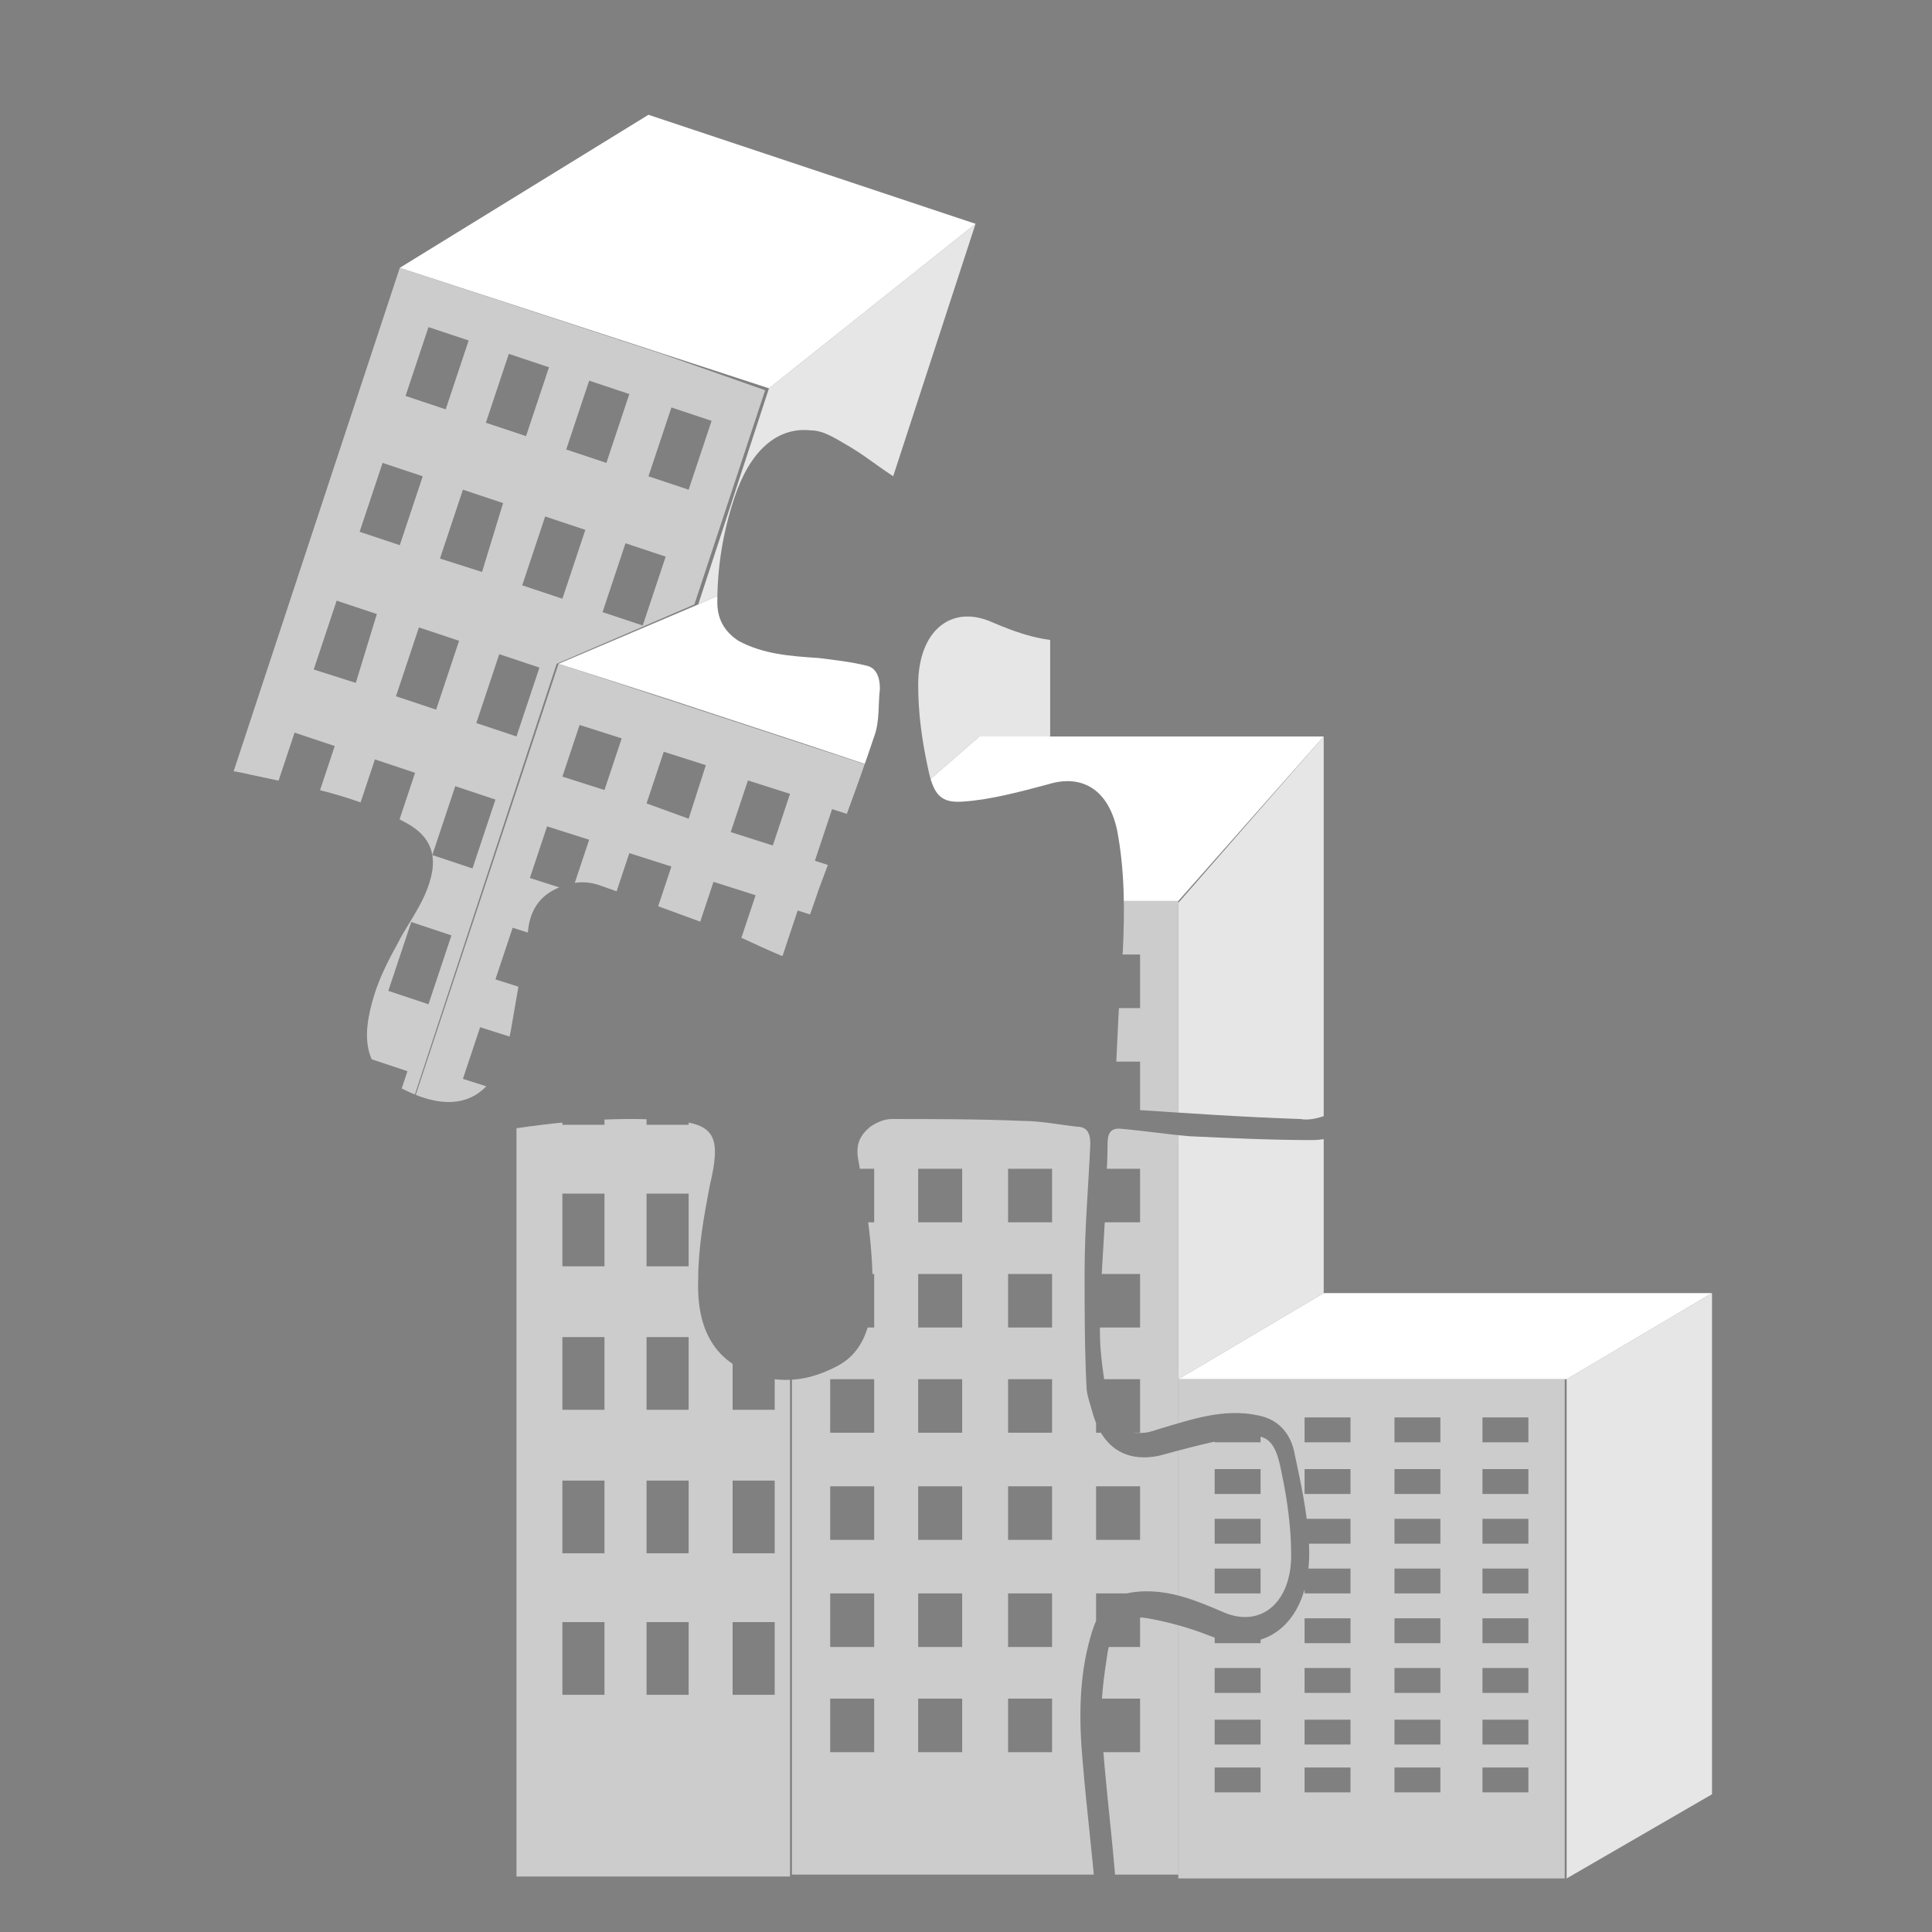 <svg xmlns="http://www.w3.org/2000/svg" xmlns:xlink="http://www.w3.org/1999/xlink" id="Capa_1" x="0" y="0" enable-background="new 0 0 101 101" version="1.1" viewBox="0 0 101 101" xml:space="preserve"><rect x="0" y="0" width="101" height="101" fill="#808080" stroke="none"/><style type="text/css">.st0{fill:#fff}.st4{clip-path:url(#SVGID_2_)}.st6{fill:#231f20}.st14{clip-path:url(#SVGID_4_)}.st15{clip-path:url(#SVGID_6_)}.st16{clip-path:url(#SVGID_8_)}.st18,.st19{opacity:.8;fill:#fff}.st19{opacity:.6}</style><g><g><defs><path id="SVGID_9_" d="M38.3,5.6c4.9,1.6,9.8,3.2,14.7,4.8c0.9,0.3,0.9,0.3,0.6,1.4c-0.6,2.8-1.2,5.5-1.9,8.3 c-0.4,1.4-1,2.7-1.6,4c-0.8,1.5-1.5,1.8-2.7,1.2c-1-0.5-1.9-1.3-2.9-1.9c-0.7-0.4-1.4-0.9-2.1-0.9c-1.8-0.2-3.2,1.1-4,3.5 c-0.6,1.8-0.9,3.6-0.9,5.5c0,1,0.5,1.6,1.1,2c1.3,0.7,2.7,0.8,4.2,0.9c0.8,0.1,1.7,0.2,2.5,0.4c0.5,0.1,0.7,0.6,0.7,1.2 c-0.1,0.8,0,1.7-0.3,2.5c-0.9,2.7-1.9,5.3-2.9,8c-0.3,0.9-0.6,1.7-0.9,2.6c-0.3,0.9-0.5,1.1-1.2,0.8c-1.2-0.5-2.3-1.1-3.5-1.5 c-1.9-0.7-3.8-1.4-5.8-2.1c-0.8-0.3-1.6-0.2-2.4,0.2c-0.8,0.4-1.3,1.1-1.4,2.2c-0.3,1.7-0.6,3.5-0.9,5.2c-0.8,4.1-3.2,4.3-5.7,3 c-1.9-1-2.2-2.5-1.4-5c0.3-0.9,0.7-1.7,1.2-2.6c0.4-0.8,1-1.6,1.4-2.5c0.8-1.8,0.5-3-1-3.8c-2.5-1.4-5.3-1.9-8.1-2.5 c-0.8-0.2-1.7-0.3-2.5-0.4c-0.6-0.1-0.7-0.3-0.4-1c3.5-10.4,6.9-20.8,10.3-31.3c0.7-2.2,1.5-4.3,2.1-6.5c0.2-0.7,0.4-0.8,1-0.6 C28.4,2.3,33.3,3.9,38.3,5.6C38.3,5.6,38.3,5.6,38.3,5.6z"/></defs><clipPath id="SVGID_2_"><use overflow="visible" xlink:href="#SVGID_9_"/></clipPath><g class="st4"><polygon points="51 11.7 33.9 6 20.9 14 40.2 20.3" class="st0"/><path d="M92.6,13.9c0,0.1,0,0.3-0.1,0.4L92.6,13.9L92.6,13.9z" class="st6"/><polygon points="58.4 35.2 48.4 41 40.6 64.7 49.3 62.9" class="st18"/><polygon points="44.8 30.7 51 11.7 40.2 20.3 36.5 31.6 41.2 29.5" class="st18"/><polygon points="44.8 30.7 41.2 29.5 36.5 31.6 29.2 34.7 29.2 34.7 34.8 36.5 42.1 38.9 48.4 41 58.4 35.2" class="st0"/><path d="M34.6,18.5L20.9,14L7.7,54l-8.1,24.5L13.2,83l8.1-24.6l7.8-23.7l0,0l7.2-3.1l3.7-11.2L34.6,18.5z M6.9,70.9 l-2.1-0.7L6,66.7l2.1,0.7L6.9,70.9z M9.2,63.9l-2.1-0.7l1.2-3.6l2.1,0.7L9.2,63.9z M11.6,56.8l-2.1-0.7l1.2-3.6l2.1,0.7 L11.6,56.8z M13.9,49.7L11.8,49l1.2-3.6l2.1,0.7L13.9,49.7z M16.3,42.6l-2.1-0.7l1.2-3.6l2.1,0.7L16.3,42.6z M18.6,35.7L16.4,35 l1.2-3.6l2.1,0.7L18.6,35.7z M20.9,28.5l-2.1-0.7l1.2-3.6l2.1,0.7L20.9,28.5z M23.3,21.4l-2.1-0.7l1.2-3.6l2.1,0.7L23.3,21.4z M11.2,72.3L9,71.6l1.2-3.6l2.1,0.7L11.2,72.3z M13.5,65.3l-2.1-0.7l1.2-3.6l2.1,0.7L13.5,65.3z M15.8,58.2l-2.1-0.7l1.2-3.6 l2.1,0.7L15.8,58.2z M18.2,51.1L16,50.4l1.2-3.6l2.1,0.7L18.2,51.1z M20.5,44l-2.1-0.7l1.2-3.6l2.1,0.7L20.5,44z M22.8,37.1 l-2.1-0.7l1.2-3.6l2.1,0.7L22.8,37.1z M25.2,29.9L23,29.2l1.2-3.6l2.1,0.7L25.2,29.9z M27.5,22.8l-2.1-0.7l1.2-3.6l2.1,0.7 L27.5,22.8z M15.4,73.7L13.3,73l1.2-3.6l2.1,0.7L15.4,73.7z M17.7,66.7L15.6,66l1.2-3.6l2.1,0.7L17.7,66.7z M20.1,59.6l-2.1-0.7 l1.2-3.6l2.1,0.7L20.1,59.6z M22.4,52.5l-2.1-0.7l1.2-3.6l2.1,0.7L22.4,52.5z M24.7,45.4l-2.1-0.7l1.2-3.6l2.1,0.7L24.7,45.4z M27,38.5l-2.1-0.7l1.2-3.6l2.1,0.7L27,38.5z M29.4,31.3l-2.1-0.7l1.2-3.6l2.1,0.7L29.4,31.3z M31.7,24.2l-2.1-0.7l1.2-3.6 l2.1,0.7L31.7,24.2z M33.6,32.7L31.5,32l1.2-3.6l2.1,0.7L33.6,32.7z M36,25.6l-2.1-0.7l1.2-3.6l2.1,0.7L36,25.6z" class="st19"/><path d="M29.2,34.7L13.2,83l19.2,6.4l16-48.4L29.2,34.7z M19.4,78.2l-2.2-0.7l0.9-2.7l2.2,0.7L19.4,78.2z M21.1,73 l-2.2-0.7l0.9-2.7l2.2,0.7L21.1,73z M22.9,67.7L20.7,67l0.9-2.7l2.2,0.7L22.9,67.7z M24.6,62.4l-2.2-0.7l0.9-2.7l2.2,0.7 L24.6,62.4z M26.4,57.1l-2.2-0.7l0.9-2.7l2.2,0.7L26.4,57.1z M28.1,51.9l-2.2-0.7l0.9-2.7l2.2,0.7L28.1,51.9z M29.9,46.6 l-2.2-0.7l0.9-2.7l2.2,0.7L29.9,46.6z M31.6,41.3l-2.2-0.7l0.9-2.7l2.2,0.7L31.6,41.3z M23.8,79.7l-2.2-0.7l0.9-2.7l2.2,0.7 L23.8,79.7z M25.5,74.5l-2.2-0.7l0.9-2.7l2.2,0.7L25.5,74.5z M27.3,69.1l-2.2-0.7l0.9-2.7l2.2,0.7L27.3,69.1z M29,63.9l-2.2-0.7 l0.9-2.7l2.2,0.7L29,63.9z M30.8,58.6l-2.2-0.7l0.9-2.7l2.2,0.7L30.8,58.6z M32.5,53.4l-2.2-0.7l0.9-2.7l2.2,0.7L32.5,53.4z M34.2,48L32,47.3l0.9-2.7l2.2,0.7L34.2,48z M36,42.8L33.8,42l0.9-2.7l2.2,0.7L36,42.8z M28.2,81.1L26,80.4l0.9-2.7l2.2,0.7 L28.2,81.1z M29.9,75.9l-2.2-0.7l0.9-2.7l2.2,0.7L29.9,75.9z M31.7,70.6l-2.2-0.7l0.9-2.7l2.2,0.7L31.7,70.6z M33.4,65.3 l-2.2-0.7l0.9-2.7l2.2,0.7L33.4,65.3z M35.2,60L33,59.3l0.9-2.7l2.2,0.7L35.2,60z M36.9,54.8l-2.2-0.7l0.9-2.7l2.2,0.7L36.9,54.8 z M38.6,49.5l-2.2-0.7l0.9-2.7l2.2,0.7L38.6,49.5z M40.4,44.2l-2.2-0.7l0.9-2.7l2.2,0.7L40.4,44.2z M32.6,82.6l-2.2-0.7l0.9-2.7 l2.2,0.7L32.6,82.6z M34.3,77.4l-2.2-0.7L33,74l2.2,0.7L34.3,77.4z M36.1,72.1l-2.2-0.7l0.9-2.7l2.2,0.7L36.1,72.1z M37.8,66.8 L35.6,66l0.9-2.7l2.2,0.7L37.8,66.8z M39.6,61.5l-2.2-0.7l0.9-2.7l2.2,0.7L39.6,61.5z M41.3,56.3l-2.2-0.7l0.9-2.7l2.2,0.7 L41.3,56.3z M43,51l-2.2-0.7l0.9-2.7l2.2,0.7L43,51z M44.8,45.7l-2.2-0.7l0.9-2.7l2.2,0.7L44.8,45.7z" class="st19"/></g></g><g><defs><path id="SVGID_11_" d="M40.9,100.4c-5.2,0-10.5,0-15.7,0c-0.5,0-0.8-0.2-0.8-0.9c0-13.1,0-26.2,0-39.2c0-0.6,0.1-0.9,0.6-1 c3.5-0.6,6.9-1,10.4-0.7c2,0.2,2.3,0.9,1.7,3.4c-0.3,1.6-0.6,3.2-0.6,4.9c-0.1,2.9,1.1,4.5,3.4,5.1c1.3,0.3,2.5,0.1,3.7-0.5 c1.3-0.6,1.9-1.8,2-3.6c0.1-2.4-0.3-4.8-0.7-7.1c-0.2-0.9,0-1.4,0.6-1.9c0.3-0.2,0.7-0.4,1.1-0.4c2.3,0,4.6,0,6.9,0.1 c0.9,0,1.9,0.2,2.8,0.3c0.5,0,0.7,0.3,0.7,0.9c-0.1,2.2-0.3,4.5-0.3,6.7c0,2,0,4,0.1,6c0,0.4,0.2,0.9,0.3,1.3 c0.6,2.2,2.1,2.6,3.5,2.3c1.5-0.4,2.9-0.8,4.4-1c1.3-0.2,1.7,0.3,2,1.9c0.3,1.4,0.5,2.9,0.5,4.3c0,2.5-1.6,3.8-3.5,3 c-1.4-0.6-2.8-1.2-4.4-1.1c-1.4,0.1-2.1,0.6-2.6,2.4c-0.6,2.1-0.6,4.3-0.4,6.5c0.2,2.4,0.5,4.8,0.7,7.2c0.1,1,0,1-0.8,1 C51.4,100.4,46.2,100.4,40.9,100.4z"/></defs><clipPath id="SVGID_4_"><use overflow="visible" xlink:href="#SVGID_11_"/></clipPath><g class="st14"><path d="M95.1,7.5c0,0.1,0,0.3,0,0.4L95.1,7.5L95.1,7.5z" class="st6"/><path d="M61.6,72.1v14v5.7v6.4h20.2V72.1H61.6z M65.9,93.7h-2.4v-1.3h2.4V93.7z M65.9,91.2h-2.4v-1.3h2.4V91.2z M65.9,88.5h-2.4v-1.3h2.4V88.5z M65.9,85.9h-2.4v-1.3h2.4V85.9z M65.9,83.3h-2.4V82h2.4V83.3z M65.9,80.7h-2.4v-1.3h2.4V80.7z M65.9,78.1h-2.4v-1.3h2.4V78.1z M65.9,75.4h-2.4v-1.3h2.4V75.4z M70.6,93.7h-2.4v-1.3h2.4V93.7z M70.6,91.2h-2.4v-1.3h2.4V91.2z M70.6,88.5h-2.4v-1.3h2.4V88.5z M70.6,85.9h-2.4v-1.3h2.4V85.9z M70.6,83.3h-2.4V82h2.4V83.3z M70.6,80.7h-2.4v-1.3h2.4V80.7z M70.6,78.1h-2.4v-1.3h2.4V78.1z M70.6,75.4h-2.4v-1.3h2.4V75.4z M75.3,93.7h-2.4v-1.3h2.4V93.7z M75.3,91.2h-2.4v-1.3h2.4V91.2z M75.3,88.5h-2.4v-1.3h2.4V88.5z M75.3,85.9h-2.4v-1.3h2.4V85.9z M75.3,83.3h-2.4V82h2.4V83.3z M75.3,80.7h-2.4v-1.3h2.4V80.7z M75.3,78.1h-2.4v-1.3h2.4V78.1z M75.3,75.4h-2.4v-1.3h2.4V75.4z M79.9,93.7h-2.4v-1.3h2.4V93.7z M79.9,91.2h-2.4v-1.3h2.4V91.2z M79.9,88.5h-2.4v-1.3h2.4V88.5z M79.9,85.9h-2.4v-1.3h2.4V85.9z M79.9,83.3h-2.4V82h2.4V83.3z M79.9,80.7h-2.4v-1.3h2.4V80.7z M79.9,78.1h-2.4v-1.3h2.4V78.1z M79.9,75.4h-2.4v-1.3h2.4V75.4z" class="st19"/><path d="M41.4,30.1H27v42.2v25.8h14.3V72.1v-25h0l5.9-5.2V30.1H41.4z M31.6,88.6h-2.2v-3.8h2.2V88.6z M31.6,81.2 h-2.2v-3.8h2.2V81.2z M31.6,73.7h-2.2v-3.8h2.2V73.7z M31.6,66.2h-2.2v-3.8h2.2V66.2z M31.6,58.8h-2.2V55h2.2V58.8z M31.6,51.4 h-2.2v-3.8h2.2V51.4z M31.6,43.9h-2.2v-3.8h2.2V43.9z M31.6,36.5h-2.2v-3.8h2.2V36.5z M36,88.6h-2.2v-3.8H36V88.6z M36,81.2h-2.2 v-3.8H36V81.2z M36,73.7h-2.2v-3.8H36V73.7z M36,66.2h-2.2v-3.8H36V66.2z M36,58.8h-2.2V55H36V58.8z M36,51.4h-2.2v-3.8H36V51.4z M36,43.9h-2.2v-3.8H36V43.9z M36,36.5h-2.2v-3.8H36V36.5z M40.5,88.6h-2.2v-3.8h2.2V88.6z M40.5,81.2h-2.2v-3.8h2.2V81.2z M40.5,73.7h-2.2v-3.8h2.2V73.7z M40.5,66.2h-2.2v-3.8h2.2V66.2z M40.5,58.8h-2.2V55h2.2V58.8z M40.5,51.4h-2.2v-3.8h2.2V51.4z M40.5,43.9h-2.2v-3.8h2.2V43.9z M40.5,36.5h-2.2v-3.8h2.2V36.5z M45,43.9h-2.2v-3.8H45V43.9z M45,36.5h-2.2v-3.8H45V36.5z" class="st19"/><path d="M41.4,47.1v50.9h20.2V47.1H41.4z M45.7,91.6h-2.3v-2.8h2.3V91.6z M45.7,86.1h-2.3v-2.8h2.3V86.1z M45.7,80.5h-2.3v-2.8h2.3V80.5z M45.7,74.9h-2.3v-2.8h2.3V74.9z M45.7,69.4h-2.3v-2.8h2.3V69.4z M45.7,63.9h-2.3v-2.8h2.3V63.9z M45.7,58.3h-2.3v-2.8h2.3V58.3z M45.7,52.7h-2.3v-2.8h2.3V52.7z M50.3,91.6H48v-2.8h2.3V91.6z M50.3,86.1H48v-2.8h2.3V86.1z M50.3,80.5H48v-2.8h2.3V80.5z M50.3,74.9H48v-2.8h2.3V74.9z M50.3,69.4H48v-2.8h2.3V69.4z M50.3,63.9H48v-2.8h2.3V63.9z M50.3,58.3H48v-2.8h2.3V58.3z M50.3,52.7H48v-2.8h2.3V52.7z M55,91.6h-2.3v-2.8H55V91.6z M55,86.1h-2.3v-2.8H55V86.1z M55,80.5 h-2.3v-2.8H55V80.5z M55,74.9h-2.3v-2.8H55V74.9z M55,69.4h-2.3v-2.8H55V69.4z M55,63.9h-2.3v-2.8H55V63.9z M55,58.3h-2.3v-2.8 H55V58.3z M55,52.7h-2.3v-2.8H55V52.7z M59.6,91.6h-2.3v-2.8h2.3V91.6z M59.6,86.1h-2.3v-2.8h2.3V86.1z M59.6,80.5h-2.3v-2.8h2.3 V80.5z M59.6,74.9h-2.3v-2.8h2.3V74.9z M59.6,69.4h-2.3v-2.8h2.3V69.4z M59.6,63.9h-2.3v-2.8h2.3V63.9z M59.6,58.3h-2.3v-2.8h2.3 V58.3z M59.6,52.7h-2.3v-2.8h2.3V52.7z" class="st19"/></g></g><g><defs><path id="SVGID_13_" d="M74.6,16.6c5.2,0,10.4,0,15.6,0c0.8,0,0.8,0,0.8,1c0,13,0,26,0,39c0,0.7-0.2,1-0.7,1 c-3.3,0.5-6.6,0.9-10,0.7c-0.4,0-0.8-0.1-1.2-0.2c-0.8-0.2-1.1-0.9-1-1.9c0.2-1.2,0.6-2.3,0.7-3.5c0.1-1.4,0.1-2.9-0.1-4.4 c-0.1-1.3-0.8-2.2-1.8-2.7c-2-1.1-4-0.9-5.9,0.4c-0.9,0.6-1.2,1.7-1.3,3c-0.1,2.5,0.3,4.9,0.7,7.3c0.2,1,0,1.6-0.8,1.9 c-0.5,0.2-1.1,0.4-1.6,0.3c-3-0.1-5.9-0.3-8.9-0.5c-0.6,0-0.8-0.3-0.8-1.1c0.1-2.4,0.2-4.8,0.4-7.2c0.1-2.1,0.1-4.2-0.3-6.3 c-0.5-2.3-2-2.9-3.6-2.4c-1.5,0.4-3,0.8-4.4,0.9c-1.2,0.1-1.6-0.3-1.9-1.8c-0.3-1.4-0.5-2.8-0.5-4.3c0-2.8,1.7-4.2,3.8-3.3 c1.4,0.6,2.8,1.1,4.4,1c1.2-0.1,1.8-0.6,2.2-2.1c0.6-2,0.7-4.1,0.5-6.2c-0.2-2.2-0.5-4.5-0.7-6.7c-0.2-2-0.2-2,1.4-2 C64.6,16.6,69.6,16.6,74.6,16.6z"/></defs><clipPath id="SVGID_6_"><use overflow="visible" xlink:href="#SVGID_13_"/></clipPath><g class="st15"><path d="M95.1,7.5c0,0.1,0,0.3,0,0.4L95.1,7.5L95.1,7.5z" class="st6"/><polygon points="69.2 38.5 61.6 47.2 61.6 72.1 69.2 67.6" class="st18"/><polygon points="54.9 38.5 54.9 18.5 47.3 30.1 47.3 41.9 51.2 38.5" class="st18"/><polygon points="54.9 38.5 51.2 38.5 47.3 41.9 41.4 47.1 41.4 47.1 47.3 47.1 54.9 47.1 61.6 47.1 69.2 38.5" class="st0"/><path d="M41.4,47.1v50.9h20.2V47.1H41.4z M45.7,91.6h-2.3v-2.8h2.3V91.6z M45.7,86.1h-2.3v-2.8h2.3V86.1z M45.7,80.5h-2.3v-2.8h2.3V80.5z M45.7,74.9h-2.3v-2.8h2.3V74.9z M45.7,69.4h-2.3v-2.8h2.3V69.4z M45.7,63.9h-2.3v-2.8h2.3V63.9z M45.7,58.3h-2.3v-2.8h2.3V58.3z M45.7,52.7h-2.3v-2.8h2.3V52.7z M50.3,91.6H48v-2.8h2.3V91.6z M50.3,86.1H48v-2.8h2.3V86.1z M50.3,80.5H48v-2.8h2.3V80.5z M50.3,74.9H48v-2.8h2.3V74.9z M50.3,69.4H48v-2.8h2.3V69.4z M50.3,63.9H48v-2.8h2.3V63.9z M50.3,58.3H48v-2.8h2.3V58.3z M50.3,52.7H48v-2.8h2.3V52.7z M55,91.6h-2.3v-2.8H55V91.6z M55,86.1h-2.3v-2.8H55V86.1z M55,80.5 h-2.3v-2.8H55V80.5z M55,74.9h-2.3v-2.8H55V74.9z M55,69.4h-2.3v-2.8H55V69.4z M55,63.9h-2.3v-2.8H55V63.9z M55,58.3h-2.3v-2.8 H55V58.3z M55,52.7h-2.3v-2.8H55V52.7z M59.6,91.6h-2.3v-2.8h2.3V91.6z M59.6,86.1h-2.3v-2.8h2.3V86.1z M59.6,80.5h-2.3v-2.8h2.3 V80.5z M59.6,74.9h-2.3v-2.8h2.3V74.9z M59.6,69.4h-2.3v-2.8h2.3V69.4z M59.6,63.9h-2.3v-2.8h2.3V63.9z M59.6,58.3h-2.3v-2.8h2.3 V58.3z M59.6,52.7h-2.3v-2.8h2.3V52.7z" class="st19"/></g></g><g><defs><path id="SVGID_15_" d="M74.8,100.3c-5.2,0-10.4,0-15.6,0c-0.5,0-0.7-0.2-0.8-0.9c-0.2-3-0.6-5.9-0.8-8.9 c-0.1-1.4,0.1-2.8,0.3-4.1c0.3-1.6,0.8-2,2.1-1.8c1.1,0.2,2.2,0.5,3.2,0.9c3.2,1.3,5.6-1,5.2-5.2c-0.1-1.4-0.4-2.8-0.7-4.2 c-0.2-1.2-0.9-1.9-1.9-2.1c-1.8-0.4-3.5,0.2-5.2,0.7c-0.3,0.1-0.6,0.2-0.8,0.2c-1.1,0.1-1.6-0.3-1.9-1.7 c-0.2-1.2-0.4-2.4-0.4-3.6c0-2.2,0.2-4.4,0.3-6.6c0-1,0.1-2.1,0.1-3.2c0-0.6,0.2-0.8,0.6-0.8c1.2,0.1,2.5,0.3,3.7,0.4 c2.1,0.1,4.3,0.2,6.4,0.2c1,0,1.9-0.4,2.6-1.3c0.4-0.6,0.6-1.3,0.5-2.1c-0.3-1.7-0.5-3.5-0.8-5.3c0-0.1,0-0.2,0-0.3 c-0.1-3.3,0.2-3.9,2.9-4.5c1-0.2,2,0.1,3,0.7c0.7,0.4,1,1.2,1.2,2.2c0.3,2-0.1,3.9-0.5,5.8c0,0.1-0.1,0.2-0.1,0.4 c-0.6,2.5,0.2,3.9,2.2,4.3c2.9,0.5,5.7,0.1,8.5-0.2c0.8-0.1,1.6-0.2,2.5-0.4c0.4-0.1,0.5,0.1,0.5,0.5c0,0.1,0,0.3,0,0.4 c0,13.1,0,26.3,0,39.4c0,1,0,1-0.8,1C85.2,100.3,80,100.3,74.8,100.3z"/></defs><clipPath id="SVGID_8_"><use overflow="visible" xlink:href="#SVGID_15_"/></clipPath><g class="st16"><path d="M95.1,7.5c0,0.1,0,0.3,0,0.4L95.1,7.5L95.1,7.5z" class="st6"/><polygon points="69.2 38.5 61.6 47.2 61.6 72.1 69.2 67.6" class="st18"/><polygon points="69.2 67.6 61.6 72.1 69.2 72.1 81.9 72.1 89.5 67.6" class="st0"/><polygon points="81.9 98.2 89.5 93.8 89.5 67.6 81.9 72.1" class="st18"/><path d="M61.6,72.1v14v5.7v6.4h20.2V72.1H61.6z M65.9,93.7h-2.4v-1.3h2.4V93.7z M65.9,91.2h-2.4v-1.3h2.4V91.2z M65.9,88.5h-2.4v-1.3h2.4V88.5z M65.9,85.9h-2.4v-1.3h2.4V85.9z M65.9,83.3h-2.4V82h2.4V83.3z M65.9,80.7h-2.4v-1.3h2.4V80.7z M65.9,78.1h-2.4v-1.3h2.4V78.1z M65.9,75.4h-2.4v-1.3h2.4V75.4z M70.6,93.7h-2.4v-1.3h2.4V93.7z M70.6,91.2h-2.4v-1.3h2.4V91.2z M70.6,88.5h-2.4v-1.3h2.4V88.5z M70.6,85.9h-2.4v-1.3h2.4V85.9z M70.6,83.3h-2.4V82h2.4V83.3z M70.6,80.7h-2.4v-1.3h2.4V80.7z M70.6,78.1h-2.4v-1.3h2.4V78.1z M70.6,75.4h-2.4v-1.3h2.4V75.4z M75.3,93.7h-2.4v-1.3h2.4V93.7z M75.3,91.2h-2.4v-1.3h2.4V91.2z M75.3,88.5h-2.4v-1.3h2.4V88.5z M75.3,85.9h-2.4v-1.3h2.4V85.9z M75.3,83.3h-2.4V82h2.4V83.3z M75.3,80.7h-2.4v-1.3h2.4V80.7z M75.3,78.1h-2.4v-1.3h2.4V78.1z M75.3,75.4h-2.4v-1.3h2.4V75.4z M79.9,93.7h-2.4v-1.3h2.4V93.7z M79.9,91.2h-2.4v-1.3h2.4V91.2z M79.9,88.5h-2.4v-1.3h2.4V88.5z M79.9,85.9h-2.4v-1.3h2.4V85.9z M79.9,83.3h-2.4V82h2.4V83.3z M79.9,80.7h-2.4v-1.3h2.4V80.7z M79.9,78.1h-2.4v-1.3h2.4V78.1z M79.9,75.4h-2.4v-1.3h2.4V75.4z" class="st19"/><path d="M41.4,47.1v50.9h20.2V47.1H41.4z M45.7,91.6h-2.3v-2.8h2.3V91.6z M45.7,86.1h-2.3v-2.8h2.3V86.1z M45.7,80.5h-2.3v-2.8h2.3V80.5z M45.7,74.9h-2.3v-2.8h2.3V74.9z M45.7,69.4h-2.3v-2.8h2.3V69.4z M45.7,63.9h-2.3v-2.8h2.3V63.9z M45.7,58.3h-2.3v-2.8h2.3V58.3z M45.7,52.7h-2.3v-2.8h2.3V52.7z M50.3,91.6H48v-2.8h2.3V91.6z M50.3,86.1H48v-2.8h2.3V86.1z M50.3,80.5H48v-2.8h2.3V80.5z M50.3,74.9H48v-2.8h2.3V74.9z M50.3,69.4H48v-2.8h2.3V69.4z M50.3,63.9H48v-2.8h2.3V63.9z M50.3,58.3H48v-2.8h2.3V58.3z M50.3,52.7H48v-2.8h2.3V52.7z M55,91.6h-2.3v-2.8H55V91.6z M55,86.1h-2.3v-2.8H55V86.1z M55,80.5 h-2.3v-2.8H55V80.5z M55,74.9h-2.3v-2.8H55V74.9z M55,69.4h-2.3v-2.8H55V69.4z M55,63.9h-2.3v-2.8H55V63.9z M55,58.3h-2.3v-2.8 H55V58.3z M55,52.7h-2.3v-2.8H55V52.7z M59.6,91.6h-2.3v-2.8h2.3V91.6z M59.6,86.1h-2.3v-2.8h2.3V86.1z M59.6,80.5h-2.3v-2.8h2.3 V80.5z M59.6,74.9h-2.3v-2.8h2.3V74.9z M59.6,69.4h-2.3v-2.8h2.3V69.4z M59.6,63.9h-2.3v-2.8h2.3V63.9z M59.6,58.3h-2.3v-2.8h2.3 V58.3z M59.6,52.7h-2.3v-2.8h2.3V52.7z" class="st19"/></g></g></g></svg>